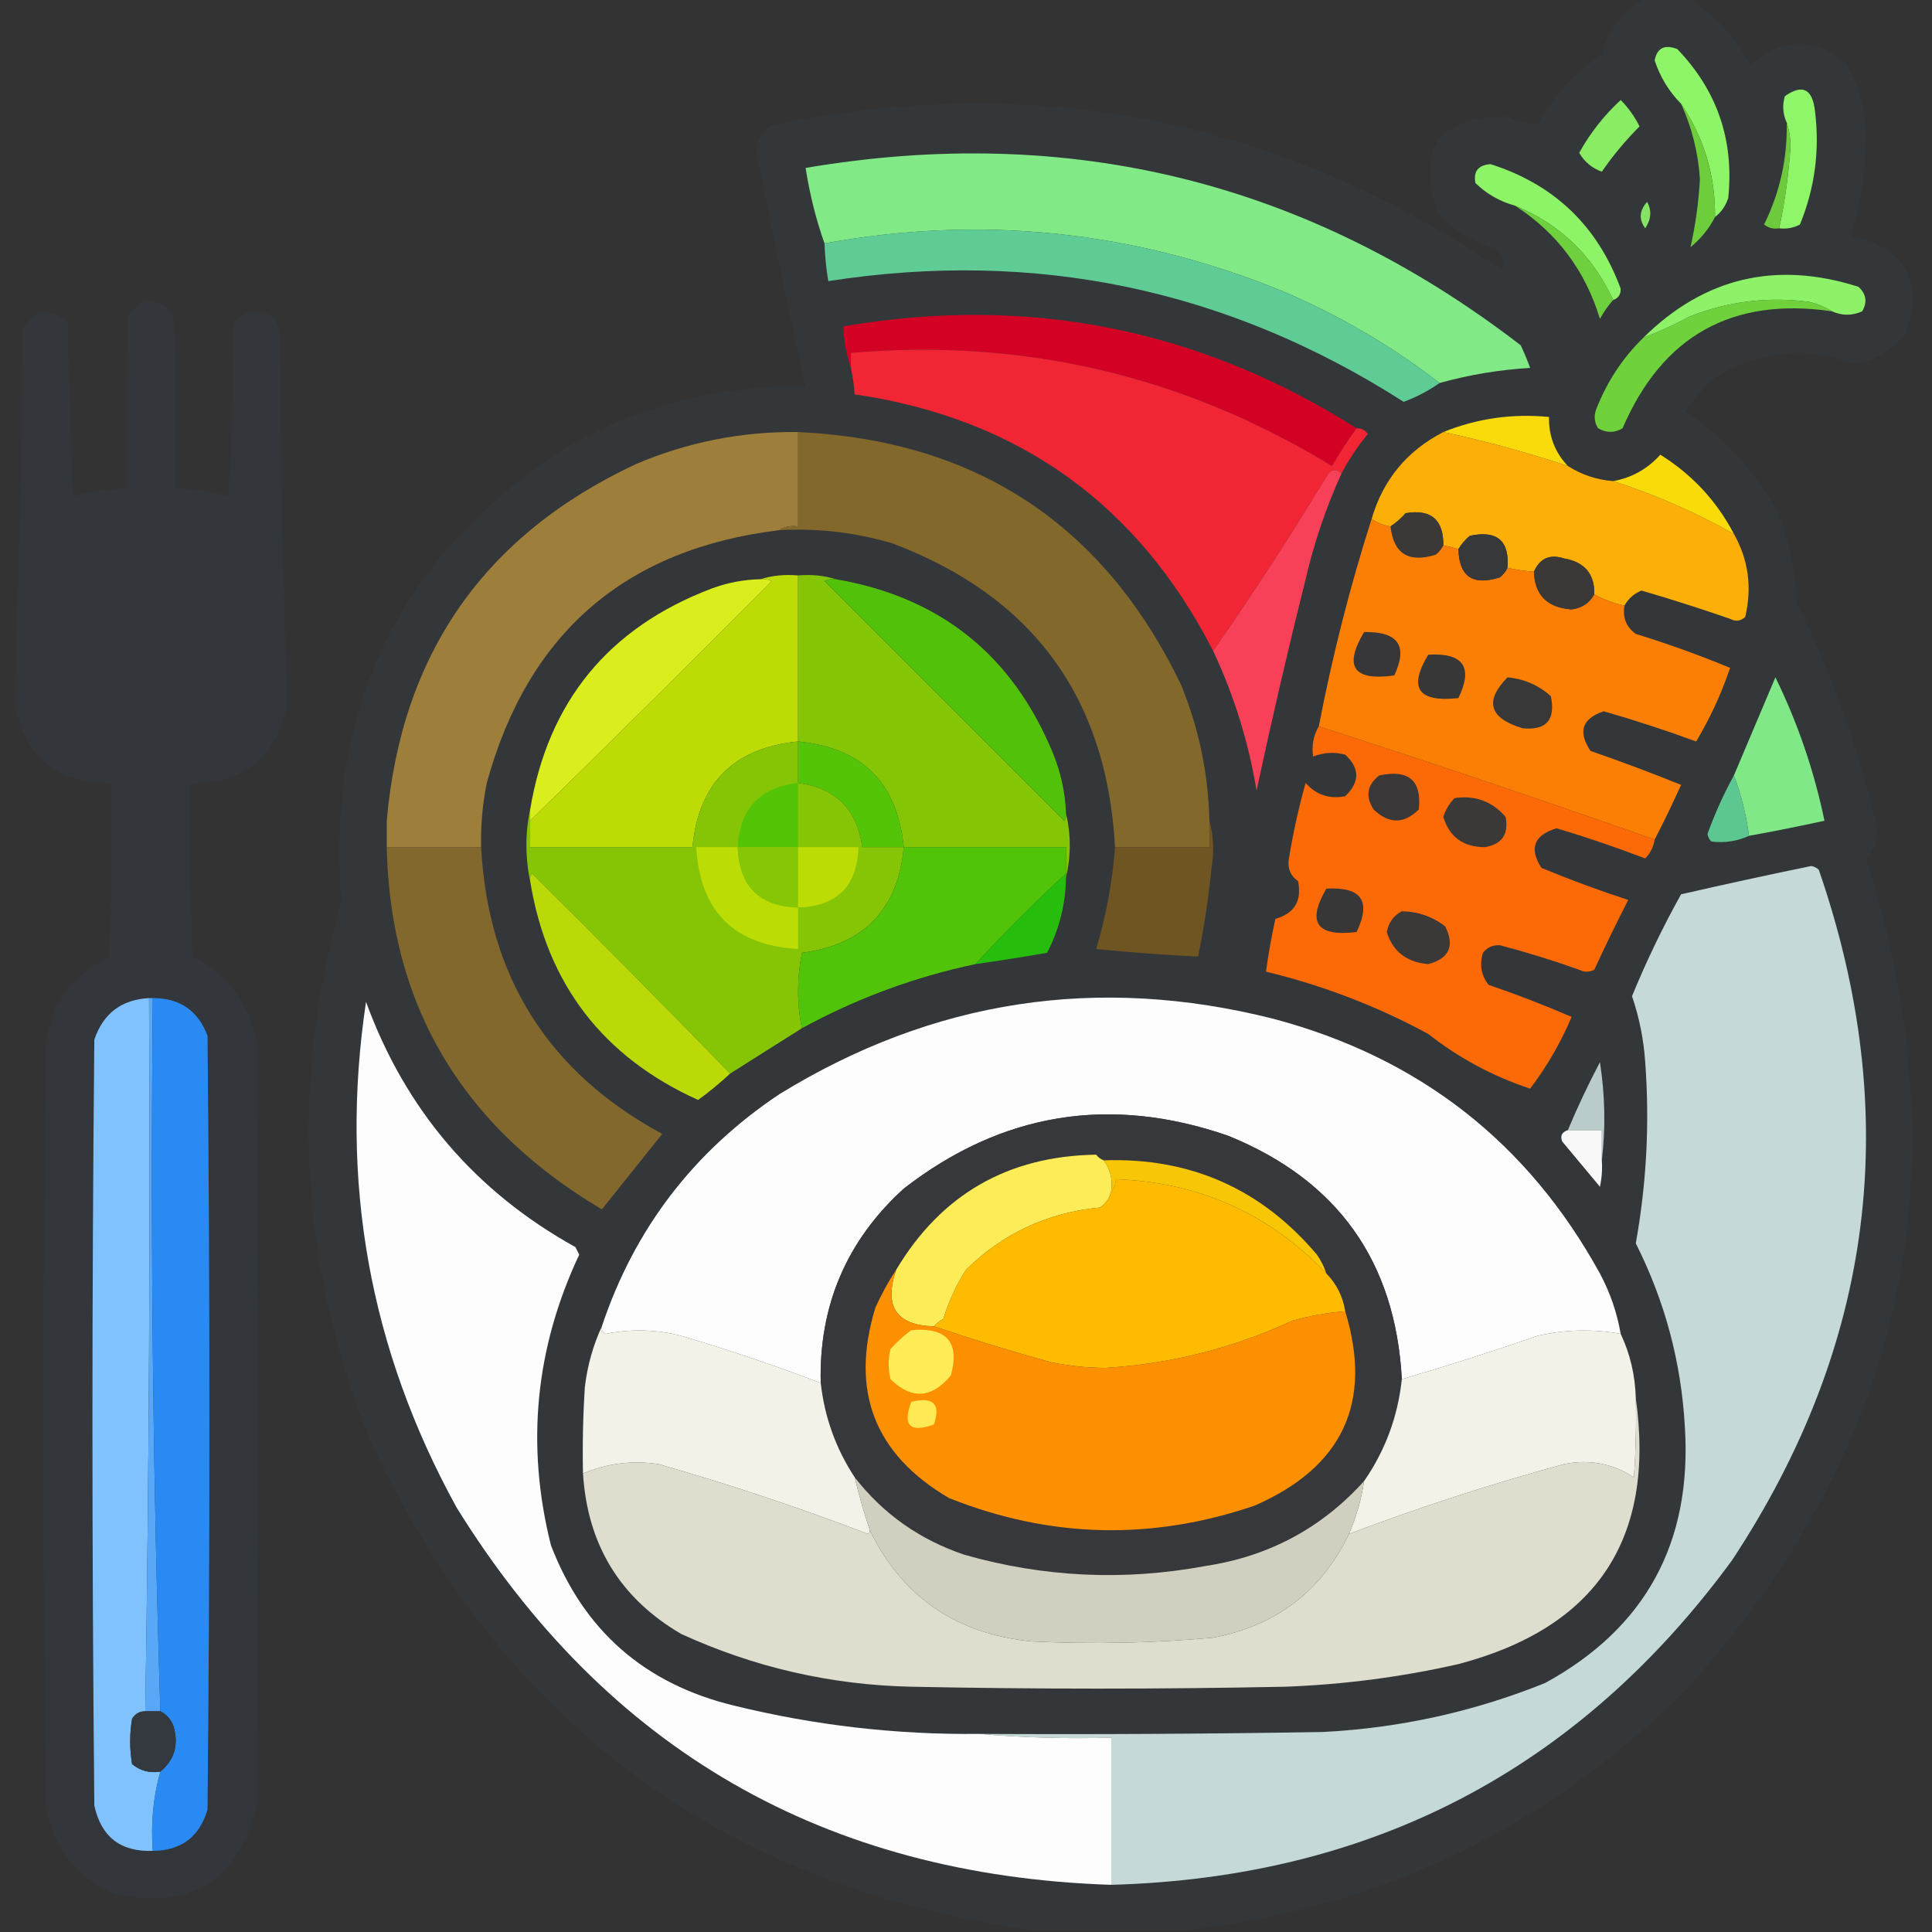 <?xml version="1.0" encoding="UTF-8"?>
<!DOCTYPE svg PUBLIC "-//W3C//DTD SVG 1.1//EN" "http://www.w3.org/Graphics/SVG/1.1/DTD/svg11.dtd">
<svg xmlns="http://www.w3.org/2000/svg" version="1.1" width="512px" height="512px" style="shape-rendering:geometricPrecision; text-rendering:geometricPrecision; image-rendering:optimizeQuality; fill-rule:evenodd; clip-rule:evenodd" xmlns:xlink="http://www.w3.org/1999/xlink">
<rect width="100%" height="100%" fill="#333333" stroke="none"/>
<g><path style="opacity:0.979" fill="#34373a" d="M 436.5,-0.5 C 440.167,-0.5 443.833,-0.5 447.5,-0.5C 454.439,3.949 459.939,9.949 464,17.5C 472.005,9.979 480.338,9.645 489,16.5C 492.991,23.223 494.824,30.557 494.5,38.5C 494.188,46.69 492.854,54.69 490.5,62.5C 504.97,65.772 509.803,74.439 505,88.5C 501.497,92.835 496.997,95.502 491.5,96.5C 478.521,91.598 466.188,92.765 454.5,100C 451.449,102.714 448.782,105.714 446.5,109C 456.738,115.905 464.904,124.738 471,135.5C 474.072,143.193 475.739,151.193 476,159.5C 485.179,178.037 492.179,197.371 497,217.5C 497.979,221.295 497.146,224.628 494.5,227.5C 520.62,310.077 504.787,383.41 447,447.5C 410.343,484.244 366.177,505.578 314.5,511.5C 300.833,511.5 287.167,511.5 273.5,511.5C 191.475,499.906 132.975,456.573 98,381.5C 79.307,334.832 76.807,287.332 90.5,239C 86.422,187.158 106.088,147.158 149.5,119C 169.301,107.55 190.634,102.05 213.5,102.5C 208.913,81.897 204.579,61.231 200.5,40.5C 200.336,36.823 202.003,34.323 205.5,33C 275.208,18.942 339.374,31.775 398,71.5C 398.825,69.299 398.325,67.466 396.5,66C 390.501,64.12 385.334,60.953 381,56.5C 375.261,39.249 381.428,30.749 399.5,31C 402.155,32.115 404.821,32.782 407.5,33C 411.681,25.476 417.347,19.309 424.5,14.5C 426.332,7.678 430.332,2.678 436.5,-0.5 Z"/></g>
<g><path style="opacity:1" fill="#8df567" d="M 454.5,57.5 C 454.581,46.472 451.581,36.472 445.5,27.5C 442.289,24.252 439.955,20.419 438.5,16C 439.138,12.707 441.138,11.707 444.5,13C 455.092,24.032 459.592,37.198 458,52.5C 457.303,54.584 456.136,56.251 454.5,57.5 Z"/></g>
<g><path style="opacity:1" fill="#8ef668" d="M 471.5,60.5 C 473.01,53.428 474.01,46.261 474.5,39C 474.496,36.639 474.163,34.473 473.5,32.5C 472.463,30.262 472.297,27.929 473,25.5C 477.679,22.193 480.345,23.526 481,29.5C 482.28,39.872 480.947,49.872 477,59.5C 475.301,60.406 473.467,60.739 471.5,60.5 Z"/></g>
<g><path style="opacity:1" fill="#89ed63" d="M 429.5,26.5 C 431.497,28.513 433.164,30.846 434.5,33.5C 430.79,37.208 427.457,41.208 424.5,45.5C 421.891,44.557 419.891,42.89 418.5,40.5C 421.428,35.24 425.095,30.574 429.5,26.5 Z"/></g>
<g><path style="opacity:1" fill="#6dcd3b" d="M 445.5,27.5 C 451.581,36.472 454.581,46.472 454.5,57.5C 452.949,60.563 450.782,63.23 448,65.5C 449.311,59.689 450.145,53.689 450.5,47.5C 450.053,40.499 448.386,33.832 445.5,27.5 Z"/></g>
<g><path style="opacity:1" fill="#81ea87" d="M 381.5,101.5 C 368.68,91.58 354.68,83.413 339.5,77C 300.372,61.106 260.039,56.939 218.5,64.5C 216.233,58.1 214.567,51.433 213.5,44.5C 283.655,32.618 346.821,48.285 403,91.5C 403.931,93.46 404.764,95.46 405.5,97.5C 397.333,97.986 389.333,99.319 381.5,101.5 Z"/></g>
<g><path style="opacity:1" fill="#8df467" d="M 427.5,79.5 C 422.064,67.73 413.398,59.396 401.5,54.5C 397.485,53.409 393.985,51.409 391,48.5C 390.412,45.412 391.745,43.745 395,43.5C 411.855,48.854 423.355,59.854 429.5,76.5C 429.547,78.038 428.88,79.038 427.5,79.5 Z"/></g>
<g><path style="opacity:1" fill="#6cca3c" d="M 473.5,32.5 C 474.163,34.473 474.496,36.639 474.5,39C 474.01,46.261 473.01,53.428 471.5,60.5C 470.022,60.762 468.689,60.429 467.5,59.5C 471.689,50.997 473.689,41.997 473.5,32.5 Z"/></g>
<g><path style="opacity:1" fill="#86e365" d="M 436.5,53.5 C 437.764,55.772 437.598,58.105 436,60.5C 434.266,58.137 434.433,55.804 436.5,53.5 Z"/></g>
<g><path style="opacity:1" fill="#6fd03d" d="M 401.5,54.5 C 413.398,59.396 422.064,67.73 427.5,79.5C 426.164,81.01 424.997,82.677 424,84.5C 420.114,71.701 412.614,61.701 401.5,54.5 Z"/></g>
<g><path style="opacity:1" fill="#5ecc94" d="M 381.5,101.5 C 378.616,103.527 375.45,105.194 372,106.5C 325.3,76.62 274.466,65.954 219.5,74.5C 218.949,71.193 218.616,67.86 218.5,64.5C 260.039,56.939 300.372,61.106 339.5,77C 354.68,83.413 368.68,91.58 381.5,101.5 Z"/></g>
<g><path style="opacity:1" fill="#8df267" d="M 485.5,82.5 C 483.723,81.4 481.723,80.566 479.5,80C 468.459,78.538 457.792,79.871 447.5,84C 443.598,86.119 439.598,87.952 435.5,89.5C 451.656,73.546 470.656,69.046 492.5,76C 494.576,77.884 494.91,80.051 493.5,82.5C 490.84,83.703 488.173,83.703 485.5,82.5 Z"/></g>
<g><path style="opacity:0.949" fill="#33363a" d="M 38.5,79.5 C 41.654,79.659 44.154,80.993 46,83.5C 46.5,98.83 46.667,114.163 46.5,129.5C 51.267,129.517 55.934,130.184 60.5,131.5C 61.333,116.178 61.833,100.844 62,85.5C 65.026,82.135 68.526,81.635 72.5,84C 73.191,85.067 73.691,86.234 74,87.5C 74.483,120.871 75.15,154.204 76,187.5C 72.91,200.971 64.41,207.638 50.5,207.5C 50.333,222.837 50.5,238.17 51,253.5C 60.471,258.311 66.138,265.978 68,276.5C 68.667,343.833 68.667,411.167 68,478.5C 63.162,498.344 50.662,506.178 30.5,502C 19.793,497.289 13.626,489.122 12,477.5C 11.333,411.167 11.333,344.833 12,278.5C 12.941,266.95 18.608,258.616 29,253.5C 29.5,238.17 29.667,222.837 29.5,207.5C 15.008,207.682 6.508,200.682 4,186.5C 4.881,153.538 5.547,120.538 6,87.5C 9.132,81.756 13.132,81.089 18,85.5C 18.167,100.844 18.667,116.178 19.5,131.5C 24.066,130.184 28.733,129.517 33.5,129.5C 33.333,114.163 33.5,98.83 34,83.5C 35.397,81.93 36.897,80.596 38.5,79.5 Z"/></g>
<g><path style="opacity:1" fill="#6fd13b" d="M 485.5,82.5 C 459.046,78.643 440.546,88.976 430,113.5C 427.861,114.769 425.695,114.769 423.5,113.5C 422.515,111.902 422.349,110.235 423,108.5C 425.851,101.178 430.018,94.844 435.5,89.5C 439.598,87.952 443.598,86.119 447.5,84C 457.792,79.871 468.459,78.538 479.5,80C 481.723,80.566 483.723,81.4 485.5,82.5 Z"/></g>
<g><path style="opacity:1" fill="#d30224" d="M 359.5,113.5 C 357.196,116.658 355.03,119.991 353,123.5C 313.893,99.6 271.393,89.6 225.5,93.5C 225.5,94.833 225.5,96.167 225.5,97.5C 224.313,94.054 223.646,90.388 223.5,86.5C 272.439,78.088 317.773,87.088 359.5,113.5 Z"/></g>
<g><path style="opacity:1" fill="#f22535" d="M 359.5,113.5 C 360.756,113.461 361.756,113.961 362.5,115C 359.784,118.271 357.451,121.771 355.5,125.5C 354.312,124.316 353.145,124.316 352,125.5C 342.307,141.572 332.141,157.239 321.5,172.5C 301.524,133.527 269.857,110.86 226.5,104.5C 226.326,102.139 225.993,99.806 225.5,97.5C 225.5,96.167 225.5,94.833 225.5,93.5C 271.393,89.6 313.893,99.6 353,123.5C 355.03,119.991 357.196,116.658 359.5,113.5 Z"/></g>
<g><path style="opacity:1" fill="#f9db0b" d="M 415.5,123.5 C 404.533,119.85 393.533,116.85 382.5,114.5C 391.427,110.886 400.76,109.553 410.5,110.5C 410.408,115.563 412.074,119.897 415.5,123.5 Z"/></g>
<g><path style="opacity:1" fill="#9e7e3b" d="M 211.5,114.5 C 211.5,122.833 211.5,131.167 211.5,139.5C 209.585,139.216 207.919,139.549 206.5,140.5C 165.713,145.449 139.879,167.783 129,207.5C 127.869,213.112 127.369,218.779 127.5,224.5C 119.167,224.5 110.833,224.5 102.5,224.5C 102.5,222.167 102.5,219.833 102.5,217.5C 106.348,173.3 128.348,141.8 168.5,123C 182.244,117.147 196.578,114.314 211.5,114.5 Z"/></g>
<g><path style="opacity:1" fill="#83682c" d="M 211.5,114.5 C 258.73,116.689 292.564,139.022 313,181.5C 317.724,193.059 320.224,205.059 320.5,217.5C 320.5,219.833 320.5,222.167 320.5,224.5C 312.167,224.5 303.833,224.5 295.5,224.5C 293.341,184.84 273.674,158.007 236.5,144C 226.716,141.096 216.716,139.929 206.5,140.5C 207.919,139.549 209.585,139.216 211.5,139.5C 211.5,131.167 211.5,122.833 211.5,114.5 Z"/></g>
<g><path style="opacity:1" fill="#fcb007" d="M 382.5,114.5 C 393.533,116.85 404.533,119.85 415.5,123.5C 419.155,125.829 423.155,127.163 427.5,127.5C 438.601,131.048 449.268,135.715 459.5,141.5C 463.353,148.343 464.353,155.677 462.5,163.5C 461.277,164.614 459.944,164.781 458.5,164C 450.728,161.298 442.895,158.798 435,156.5C 433.02,157.315 431.52,158.648 430.5,160.5C 427.603,159.871 424.936,158.871 422.5,157.5C 422.623,152.114 419.956,148.947 414.5,148C 410.754,146.778 408.087,147.944 406.5,151.5C 404.139,151.326 401.806,150.993 399.5,150.5C 400.057,143.272 396.724,140.439 389.5,142C 388.29,143.039 387.29,144.206 386.5,145.5C 385.167,145.167 383.833,144.833 382.5,144.5C 382.549,137.691 379.216,134.858 372.5,136C 371.295,137.376 369.962,138.542 368.5,139.5C 366.597,139.204 364.93,138.537 363.5,137.5C 366.535,127.13 372.868,119.463 382.5,114.5 Z"/></g>
<g><path style="opacity:1" fill="#fadb0a" d="M 459.5,141.5 C 449.268,135.715 438.601,131.048 427.5,127.5C 432.454,126.606 436.62,124.272 440,120.5C 448.453,125.782 454.953,132.782 459.5,141.5 Z"/></g>
<g><path style="opacity:1" fill="#f84158" d="M 355.5,125.5 C 351.417,134.488 348.25,143.822 346,153.5C 341.349,172.102 337.016,190.769 333,209.5C 330.86,196.597 327.027,184.264 321.5,172.5C 332.141,157.239 342.307,141.572 352,125.5C 353.145,124.316 354.312,124.316 355.5,125.5 Z"/></g>
<g><path style="opacity:1" fill="#3a3938" d="M 382.5,144.5 C 382.047,145.458 381.381,146.292 380.5,147C 373.297,149.245 369.297,146.745 368.5,139.5C 369.962,138.542 371.295,137.376 372.5,136C 379.216,134.858 382.549,137.691 382.5,144.5 Z"/></g>
<g><path style="opacity:1" fill="#fb7f04" d="M 363.5,137.5 C 364.93,138.537 366.597,139.204 368.5,139.5C 369.297,146.745 373.297,149.245 380.5,147C 381.381,146.292 382.047,145.458 382.5,144.5C 383.833,144.833 385.167,145.167 386.5,145.5C 386.666,152.809 390.333,155.309 397.5,153C 398.381,152.292 399.047,151.458 399.5,150.5C 401.806,150.993 404.139,151.326 406.5,151.5C 406.718,157.719 410.051,161.052 416.5,161.5C 419.256,161.134 421.256,159.8 422.5,157.5C 424.936,158.871 427.603,159.871 430.5,160.5C 429.959,163.652 430.959,166.152 433.5,168C 442.019,170.616 450.352,173.616 458.5,177C 456.158,183.887 453.158,190.387 449.5,196.5C 441.43,193.532 433.263,190.865 425,188.5C 419.259,190.42 418.092,193.92 421.5,199C 429.611,201.813 437.611,204.813 445.5,208C 443.264,212.97 440.93,217.804 438.5,222.5C 409.044,212.126 379.377,202.126 349.5,192.5C 353.096,173.782 357.762,155.449 363.5,137.5 Z"/></g>
<g><path style="opacity:1" fill="#373839" d="M 399.5,150.5 C 399.047,151.458 398.381,152.292 397.5,153C 390.333,155.309 386.666,152.809 386.5,145.5C 387.29,144.206 388.29,143.039 389.5,142C 396.724,140.439 400.057,143.272 399.5,150.5 Z"/></g>
<g><path style="opacity:1" fill="#3a3938" d="M 422.5,157.5 C 421.256,159.8 419.256,161.134 416.5,161.5C 410.051,161.052 406.718,157.719 406.5,151.5C 408.087,147.944 410.754,146.778 414.5,148C 419.956,148.947 422.623,152.114 422.5,157.5 Z"/></g>
<g><path style="opacity:1" fill="#daee1d" d="M 201.5,153.5 C 202.552,153.351 203.552,153.517 204.5,154C 183.299,175.368 161.965,196.535 140.5,217.5C 140.5,216.5 140.5,215.5 140.5,214.5C 145.283,185.877 161.283,166.377 188.5,156C 192.703,154.431 197.036,153.598 201.5,153.5 Z"/></g>
<g><path style="opacity:1" fill="#bddc05" d="M 201.5,153.5 C 204.625,152.521 207.958,152.187 211.5,152.5C 211.5,167.167 211.5,181.833 211.5,196.5C 194.525,198.142 185.192,207.475 183.5,224.5C 169.167,224.5 154.833,224.5 140.5,224.5C 140.5,222.167 140.5,219.833 140.5,217.5C 161.965,196.535 183.299,175.368 204.5,154C 203.552,153.517 202.552,153.351 201.5,153.5 Z"/></g>
<g><path style="opacity:1" fill="#84c506" d="M 211.5,152.5 C 215.042,152.187 218.375,152.521 221.5,153.5C 220.448,153.351 219.448,153.517 218.5,154C 239.667,175.167 260.833,196.333 282,217.5C 282.464,216.906 282.631,216.239 282.5,215.5C 283.833,221.167 283.833,226.833 282.5,232.5C 282.5,232.167 282.5,231.833 282.5,231.5C 282.5,229.167 282.5,226.833 282.5,224.5C 268.167,224.5 253.833,224.5 239.5,224.5C 237.835,207.501 228.501,198.168 211.5,196.5C 211.5,181.833 211.5,167.167 211.5,152.5 Z"/></g>
<g><path style="opacity:1" fill="#52c10a" d="M 221.5,153.5 C 249.119,158.231 268.286,173.564 279,199.5C 281.118,204.638 282.285,209.971 282.5,215.5C 282.631,216.239 282.464,216.906 282,217.5C 260.833,196.333 239.667,175.167 218.5,154C 219.448,153.517 220.448,153.351 221.5,153.5 Z"/></g>
<g><path style="opacity:1" fill="#373739" d="M 361.5,167.5 C 370.519,167.314 373.186,171.148 369.5,179C 358.688,180.518 356.021,176.685 361.5,167.5 Z"/></g>
<g><path style="opacity:1" fill="#373738" d="M 378.5,173.5 C 387.805,172.951 390.472,176.785 386.5,185C 375.814,186.188 373.147,182.355 378.5,173.5 Z"/></g>
<g><path style="opacity:1" fill="#393838" d="M 399.5,179.5 C 403.902,179.91 407.735,181.577 411,184.5C 412.281,190.801 409.781,193.635 403.5,193C 394.657,190.334 393.323,185.834 399.5,179.5 Z"/></g>
<g><path style="opacity:1" fill="#80e886" d="M 463.5,221.5 C 462.78,216.008 461.447,210.675 459.5,205.5C 463.159,196.846 466.826,188.179 470.5,179.5C 476.428,191.616 480.761,204.283 483.5,217.5C 476.859,218.962 470.192,220.295 463.5,221.5 Z"/></g>
<g><path style="opacity:1" fill="#fb6a07" d="M 349.5,192.5 C 379.377,202.126 409.044,212.126 438.5,222.5C 438.205,224.423 437.372,226.09 436,227.5C 428.289,224.541 420.456,221.874 412.5,219.5C 406.508,221.323 405.175,224.823 408.5,230C 416.057,233.13 423.723,235.963 431.5,238.5C 428.356,244.621 425.356,250.788 422.5,257C 421.167,257.667 419.833,257.667 418.5,257C 411.585,254.528 404.585,252.361 397.5,250.5C 395.626,250.39 394.126,251.056 393,252.5C 392.022,255.669 392.522,258.503 394.5,261C 401.985,263.549 409.318,266.382 416.5,269.5C 413.561,276.395 409.894,282.729 405.5,288.5C 395.645,285.24 386.645,280.406 378.5,274C 364.864,266.622 350.53,261.122 335.5,257.5C 336.138,252.81 336.971,248.144 338,243.5C 343.051,242.072 345.051,238.739 344,233.5C 342.092,232.182 341.258,230.348 341.5,228C 342.606,221.077 344.106,214.244 346,207.5C 348.827,210.665 352.327,211.831 356.5,211C 360.393,207.254 360.393,203.588 356.5,200C 353.571,199.223 350.737,199.39 348,200.5C 347.567,197.581 348.067,194.914 349.5,192.5 Z"/></g>
<g><path style="opacity:1" fill="#53c407" d="M 211.5,196.5 C 228.501,198.168 237.835,207.501 239.5,224.5C 235.833,224.5 232.167,224.5 228.5,224.5C 227.167,214.5 221.5,208.833 211.5,207.5C 211.5,203.833 211.5,200.167 211.5,196.5 Z"/></g>
<g><path style="opacity:1" fill="#3a3738" d="M 365.5,205.5 C 373.321,203.833 376.821,206.833 376,214.5C 372.075,218.41 368.075,218.41 364,214.5C 361.788,211.021 362.288,208.021 365.5,205.5 Z"/></g>
<g><path style="opacity:1" fill="#5dc791" d="M 459.5,205.5 C 461.447,210.675 462.78,216.008 463.5,221.5C 460.314,222.963 456.98,223.463 453.5,223C 452.978,222.439 452.645,221.772 452.5,221C 454.472,215.565 456.805,210.398 459.5,205.5 Z"/></g>
<g><path style="opacity:1" fill="#3b3838" d="M 385.5,211.5 C 390.969,210.71 395.469,212.377 399,216.5C 399.876,221.092 398.043,223.759 393.5,224.5C 387.773,224.485 384.106,221.819 382.5,216.5C 383.092,214.577 384.092,212.911 385.5,211.5 Z"/></g>
<g><path style="opacity:1" fill="#82682c" d="M 102.5,217.5 C 102.5,219.833 102.5,222.167 102.5,224.5C 110.833,224.5 119.167,224.5 127.5,224.5C 129.346,258.875 145.346,284.208 175.5,300.5C 170.156,307.206 164.822,313.873 159.5,320.5C 120.395,297.289 101.395,262.956 102.5,217.5 Z"/></g>
<g><path style="opacity:1" fill="#85c506" d="M 211.5,196.5 C 211.5,200.167 211.5,203.833 211.5,207.5C 221.5,208.833 227.167,214.5 228.5,224.5C 232.167,224.5 235.833,224.5 239.5,224.5C 237.972,241.028 228.972,250.361 212.5,252.5C 211.182,259.322 211.182,265.989 212.5,272.5C 206.189,276.466 199.856,280.466 193.5,284.5C 176.202,266.701 158.702,249.035 141,231.5C 140.536,232.094 140.369,232.761 140.5,233.5C 139.167,227.167 139.167,220.833 140.5,214.5C 140.5,215.5 140.5,216.5 140.5,217.5C 140.5,219.833 140.5,222.167 140.5,224.5C 154.833,224.5 169.167,224.5 183.5,224.5C 185.192,207.475 194.525,198.142 211.5,196.5 Z"/></g>
<g><path style="opacity:1" fill="#54c407" d="M 211.5,207.5 C 211.5,213.167 211.5,218.833 211.5,224.5C 206.167,224.5 200.833,224.5 195.5,224.5C 196.029,214.304 201.363,208.637 211.5,207.5 Z"/></g>
<g><path style="opacity:1" fill="#bcdc05" d="M 195.5,224.5 C 195.852,234.852 201.185,240.185 211.5,240.5C 211.5,244.167 211.5,247.833 211.5,251.5C 194.519,250.519 185.519,241.519 184.5,224.5C 188.167,224.5 191.833,224.5 195.5,224.5 Z"/></g>
<g><path style="opacity:1" fill="#85c605" d="M 195.5,224.5 C 200.833,224.5 206.167,224.5 211.5,224.5C 211.5,229.833 211.5,235.167 211.5,240.5C 201.185,240.185 195.852,234.852 195.5,224.5 Z"/></g>
<g><path style="opacity:1" fill="#bddc05" d="M 211.5,224.5 C 216.833,224.5 222.167,224.5 227.5,224.5C 227.167,234.833 221.833,240.167 211.5,240.5C 211.5,235.167 211.5,229.833 211.5,224.5 Z"/></g>
<g><path style="opacity:1" fill="#51c308" d="M 239.5,224.5 C 253.833,224.5 268.167,224.5 282.5,224.5C 282.5,226.833 282.5,229.167 282.5,231.5C 274.167,239.167 266.167,247.167 258.5,255.5C 242.32,258.926 226.987,264.592 212.5,272.5C 211.182,265.989 211.182,259.322 212.5,252.5C 228.972,250.361 237.972,241.028 239.5,224.5 Z"/></g>
<g><path style="opacity:1" fill="#6e5522" d="M 320.5,217.5 C 321.647,221.646 321.814,225.98 321,230.5C 320.238,238.274 319.071,245.941 317.5,253.5C 308.488,253.066 299.488,252.399 290.5,251.5C 293.14,242.661 294.806,233.661 295.5,224.5C 303.833,224.5 312.167,224.5 320.5,224.5C 320.5,222.167 320.5,219.833 320.5,217.5 Z"/></g>
<g><path style="opacity:1" fill="#c6d9d9" d="M 294.5,499.5 C 294.5,486.5 294.5,473.5 294.5,460.5C 282.655,460.828 270.988,460.495 259.5,459.5C 289.835,459.667 320.168,459.5 350.5,459C 370.937,457.961 390.603,453.628 409.5,446C 436.139,431.405 448.473,408.738 446.5,378C 445.53,360.923 441.196,344.757 433.5,329.5C 436.36,313.622 437.194,297.622 436,281.5C 435.602,275.508 434.435,269.675 432.5,264C 436.296,254.741 440.63,245.741 445.5,237C 456.949,234.376 468.449,231.876 480,229.5C 480.772,229.645 481.439,229.978 482,230.5C 504.392,295.348 496.725,356.348 459,413.5C 418.386,468.894 363.553,497.561 294.5,499.5 Z"/></g>
<g><path style="opacity:1" fill="#bad907" d="M 193.5,284.5 C 190.845,286.983 188.012,289.316 185,291.5C 159.771,280.109 144.938,260.775 140.5,233.5C 140.369,232.761 140.536,232.094 141,231.5C 158.702,249.035 176.202,266.701 193.5,284.5 Z"/></g>
<g><path style="opacity:1" fill="#26bd0c" d="M 282.5,231.5 C 282.5,231.833 282.5,232.167 282.5,232.5C 282.404,239.551 280.737,246.217 277.5,252.5C 271.172,253.594 264.839,254.594 258.5,255.5C 266.167,247.167 274.167,239.167 282.5,231.5 Z"/></g>
<g><path style="opacity:1" fill="#383738" d="M 351.5,235.5 C 360.807,234.953 363.474,238.787 359.5,247C 348.923,248.284 346.256,244.45 351.5,235.5 Z"/></g>
<g><path style="opacity:1" fill="#3b3838" d="M 371.5,241.5 C 375.792,241.565 379.625,242.898 383,245.5C 385.574,250.684 384.074,254.017 378.5,255.5C 372.806,255.017 369.139,252.183 367.5,247C 368.007,244.455 369.341,242.621 371.5,241.5 Z"/></g>
<g><path style="opacity:1" fill="#7fc2fe" d="M 39.5,264.5 C 39.829,327.571 39.496,390.571 38.5,453.5C 36.983,453.511 35.816,454.177 35,455.5C 34.333,459.5 34.333,463.5 35,467.5C 37.135,469.278 39.635,469.945 42.5,469.5C 40.595,476.219 39.929,483.219 40.5,490.5C 31.972,490.803 26.806,486.803 25,478.5C 24.333,410.833 24.333,343.167 25,275.5C 27.36,268.57 32.193,264.904 39.5,264.5 Z"/></g>
<g><path style="opacity:1" fill="#59a8f8" d="M 39.5,264.5 C 39.833,264.5 40.167,264.5 40.5,264.5C 39.843,327.715 40.509,390.715 42.5,453.5C 41.167,453.5 39.833,453.5 38.5,453.5C 39.496,390.571 39.829,327.571 39.5,264.5 Z"/></g>
<g><path style="opacity:1" fill="#2a8af3" d="M 40.5,264.5 C 47.643,264.488 52.476,267.821 55,274.5C 55.667,342.833 55.667,411.167 55,479.5C 52.909,486.755 48.076,490.422 40.5,490.5C 39.929,483.219 40.595,476.219 42.5,469.5C 46.24,466.401 47.407,462.401 46,457.5C 45.34,455.676 44.173,454.343 42.5,453.5C 40.509,390.715 39.843,327.715 40.5,264.5 Z"/></g>
<g><path style="opacity:1" fill="#fdfdfd" d="M 429.5,353.5 C 422.152,352.154 414.819,352.321 407.5,354C 395.581,358.128 383.581,361.962 371.5,365.5C 369.805,334.277 354.472,312.777 325.5,301C 294.199,290.159 265.533,294.826 239.5,315C 224.353,328.797 217.02,345.964 217.5,366.5C 205.354,361.878 193.021,357.711 180.5,354C 173.852,352.3 167.185,352.134 160.5,353.5C 159.702,353.043 159.369,352.376 159.5,351.5C 168.102,325.716 183.768,305.216 206.5,290C 247.279,264.911 290.945,258.244 337.5,270C 376.071,280.261 404.904,302.761 424,337.5C 426.702,342.563 428.536,347.897 429.5,353.5 Z"/></g>
<g><path style="opacity:1" fill="#fdfdfd" d="M 259.5,459.5 C 270.988,460.495 282.655,460.828 294.5,460.5C 294.5,473.5 294.5,486.5 294.5,499.5C 218.598,497.018 160.764,463.684 121,399.5C 97.893,357.523 89.893,312.857 97,265.5C 107.424,294.089 125.924,315.756 152.5,330.5C 152.833,331.167 153.167,331.833 153.5,332.5C 141.835,357.272 139.335,382.939 146,409.5C 154.667,432.103 170.833,446.27 194.5,452C 215.842,457.242 237.509,459.742 259.5,459.5 Z"/></g>
<g><path style="opacity:1" fill="#bacbcb" d="M 424.5,307.5 C 424.5,304.833 424.5,302.167 424.5,299.5C 421.5,299.5 418.5,299.5 415.5,299.5C 418.065,293.37 420.898,287.37 424,281.5C 425.363,290.315 425.529,298.982 424.5,307.5 Z"/></g>
<g><path style="opacity:1" fill="#36383b" d="M 371.5,365.5 C 370.449,375.386 367.116,384.386 361.5,392.5C 350.244,404.964 336.244,412.464 319.5,415C 297.901,419.018 276.568,418.018 255.5,412C 243.707,408.02 234.041,401.187 226.5,391.5C 221.517,383.913 218.517,375.579 217.5,366.5C 217.02,345.964 224.353,328.797 239.5,315C 265.533,294.826 294.199,290.159 325.5,301C 354.472,312.777 369.805,334.277 371.5,365.5 Z"/></g>
<g><path style="opacity:1" fill="#f8f8f8" d="M 415.5,299.5 C 418.5,299.5 421.5,299.5 424.5,299.5C 424.5,302.167 424.5,304.833 424.5,307.5C 424.663,309.857 424.497,312.19 424,314.5C 420.667,310.5 417.333,306.5 414,302.5C 413.415,301.002 413.915,300.002 415.5,299.5 Z"/></g>
<g><path style="opacity:1" fill="#fcec58" d="M 292.5,307.5 C 294.226,309.82 294.893,312.487 294.5,315.5C 294.141,317.371 293.141,318.871 291.5,320C 277.674,321.331 265.841,326.831 256,336.5C 253.427,340.545 251.427,344.878 250,349.5C 249.005,350.066 248.172,350.733 247.5,351.5C 237.507,351.215 234.173,346.215 237.5,336.5C 249.441,316.525 267.108,306.359 290.5,306C 291.044,306.717 291.711,307.217 292.5,307.5 Z"/></g>
<g><path style="opacity:1" fill="#f7c705" d="M 292.5,307.5 C 315.405,306.704 334.238,315.037 349,332.5C 350.094,334.078 350.928,335.745 351.5,337.5C 336.33,321.586 317.663,313.253 295.5,312.5C 295.737,313.791 295.404,314.791 294.5,315.5C 294.893,312.487 294.226,309.82 292.5,307.5 Z"/></g>
<g><path style="opacity:1" fill="#febb00" d="M 351.5,337.5 C 354.201,340.235 355.868,343.569 356.5,347.5C 351.763,347.881 347.096,348.714 342.5,350C 326.77,357.285 310.27,361.452 293,362.5C 288.111,362.489 283.277,361.989 278.5,361C 268.058,358.13 257.724,354.963 247.5,351.5C 248.172,350.733 249.005,350.066 250,349.5C 251.427,344.878 253.427,340.545 256,336.5C 265.841,326.831 277.674,321.331 291.5,320C 293.141,318.871 294.141,317.371 294.5,315.5C 295.404,314.791 295.737,313.791 295.5,312.5C 317.663,313.253 336.33,321.586 351.5,337.5 Z"/></g>
<g><path style="opacity:1" fill="#fd9001" d="M 237.5,336.5 C 234.173,346.215 237.507,351.215 247.5,351.5C 257.724,354.963 268.058,358.13 278.5,361C 283.277,361.989 288.111,362.489 293,362.5C 310.27,361.452 326.77,357.285 342.5,350C 347.096,348.714 351.763,347.881 356.5,347.5C 363.848,371.645 355.848,388.812 332.5,399C 305.203,408.32 278.203,407.653 251.5,397C 231.718,385.417 225.218,368.584 232,346.5C 233.608,342.944 235.441,339.611 237.5,336.5 Z"/></g>
<g><path style="opacity:1" fill="#f3f2e8" d="M 159.5,351.5 C 159.369,352.376 159.702,353.043 160.5,353.5C 167.185,352.134 173.852,352.3 180.5,354C 193.021,357.711 205.354,361.878 217.5,366.5C 218.517,375.579 221.517,383.913 226.5,391.5C 227.624,396.207 228.957,400.874 230.5,405.5C 230.565,405.938 230.399,406.272 230,406.5C 211.796,399.543 193.296,393.376 174.5,388C 167.566,386.965 160.899,387.799 154.5,390.5C 154.334,382.826 154.5,375.159 155,367.5C 155.694,361.817 157.194,356.484 159.5,351.5 Z"/></g>
<g><path style="opacity:1" fill="#ffec57" d="M 241.5,352.5 C 250.888,351.675 254.388,355.675 252,364.5C 246.894,370.618 241.56,370.951 236,365.5C 235.333,362.833 235.333,360.167 236,357.5C 237.73,355.598 239.563,353.931 241.5,352.5 Z"/></g>
<g><path style="opacity:1" fill="#f3f2e8" d="M 429.5,353.5 C 431.998,358.775 433.331,364.442 433.5,370.5C 433.666,377.508 433.5,384.508 433,391.5C 427.341,387.831 421.174,386.664 414.5,388C 395.186,393.272 376.186,399.438 357.5,406.5C 359.438,402.019 360.771,397.352 361.5,392.5C 367.116,384.386 370.449,375.386 371.5,365.5C 383.581,361.962 395.581,358.128 407.5,354C 414.819,352.321 422.152,352.154 429.5,353.5 Z"/></g>
<g><path style="opacity:1" fill="#ffea55" d="M 241.5,371.5 C 247.359,370.074 249.359,372.074 247.5,377.5C 241.129,379.796 239.129,377.796 241.5,371.5 Z"/></g>
<g><path style="opacity:1" fill="#dfddcd" d="M 433.5,370.5 C 438.729,407.864 423.063,431.364 386.5,441C 371.369,444.437 356.036,446.437 340.5,447C 307.5,447.667 274.5,447.667 241.5,447C 220.162,446.533 199.828,441.867 180.5,433C 164.354,423.564 155.687,409.397 154.5,390.5C 160.899,387.799 167.566,386.965 174.5,388C 193.296,393.376 211.796,399.543 230,406.5C 230.399,406.272 230.565,405.938 230.5,405.5C 239.109,423.218 253.442,433.051 273.5,435C 289.524,435.777 305.524,435.444 321.5,434C 338.192,430.836 350.192,421.67 357.5,406.5C 376.186,399.438 395.186,393.272 414.5,388C 421.174,386.664 427.341,387.831 433,391.5C 433.5,384.508 433.666,377.508 433.5,370.5 Z"/></g>
<g><path style="opacity:1" fill="#d1cfbf" d="M 226.5,391.5 C 234.041,401.187 243.707,408.02 255.5,412C 276.568,418.018 297.901,419.018 319.5,415C 336.244,412.464 350.244,404.964 361.5,392.5C 360.771,397.352 359.438,402.019 357.5,406.5C 350.192,421.67 338.192,430.836 321.5,434C 305.524,435.444 289.524,435.777 273.5,435C 253.442,433.051 239.109,423.218 230.5,405.5C 228.957,400.874 227.624,396.207 226.5,391.5 Z"/></g>
<g><path style="opacity:1" fill="#343940" d="M 38.5,453.5 C 39.833,453.5 41.167,453.5 42.5,453.5C 44.173,454.343 45.34,455.676 46,457.5C 47.407,462.401 46.24,466.401 42.5,469.5C 39.635,469.945 37.135,469.278 35,467.5C 34.333,463.5 34.333,459.5 35,455.5C 35.816,454.177 36.983,453.511 38.5,453.5 Z"/></g>
</svg>
